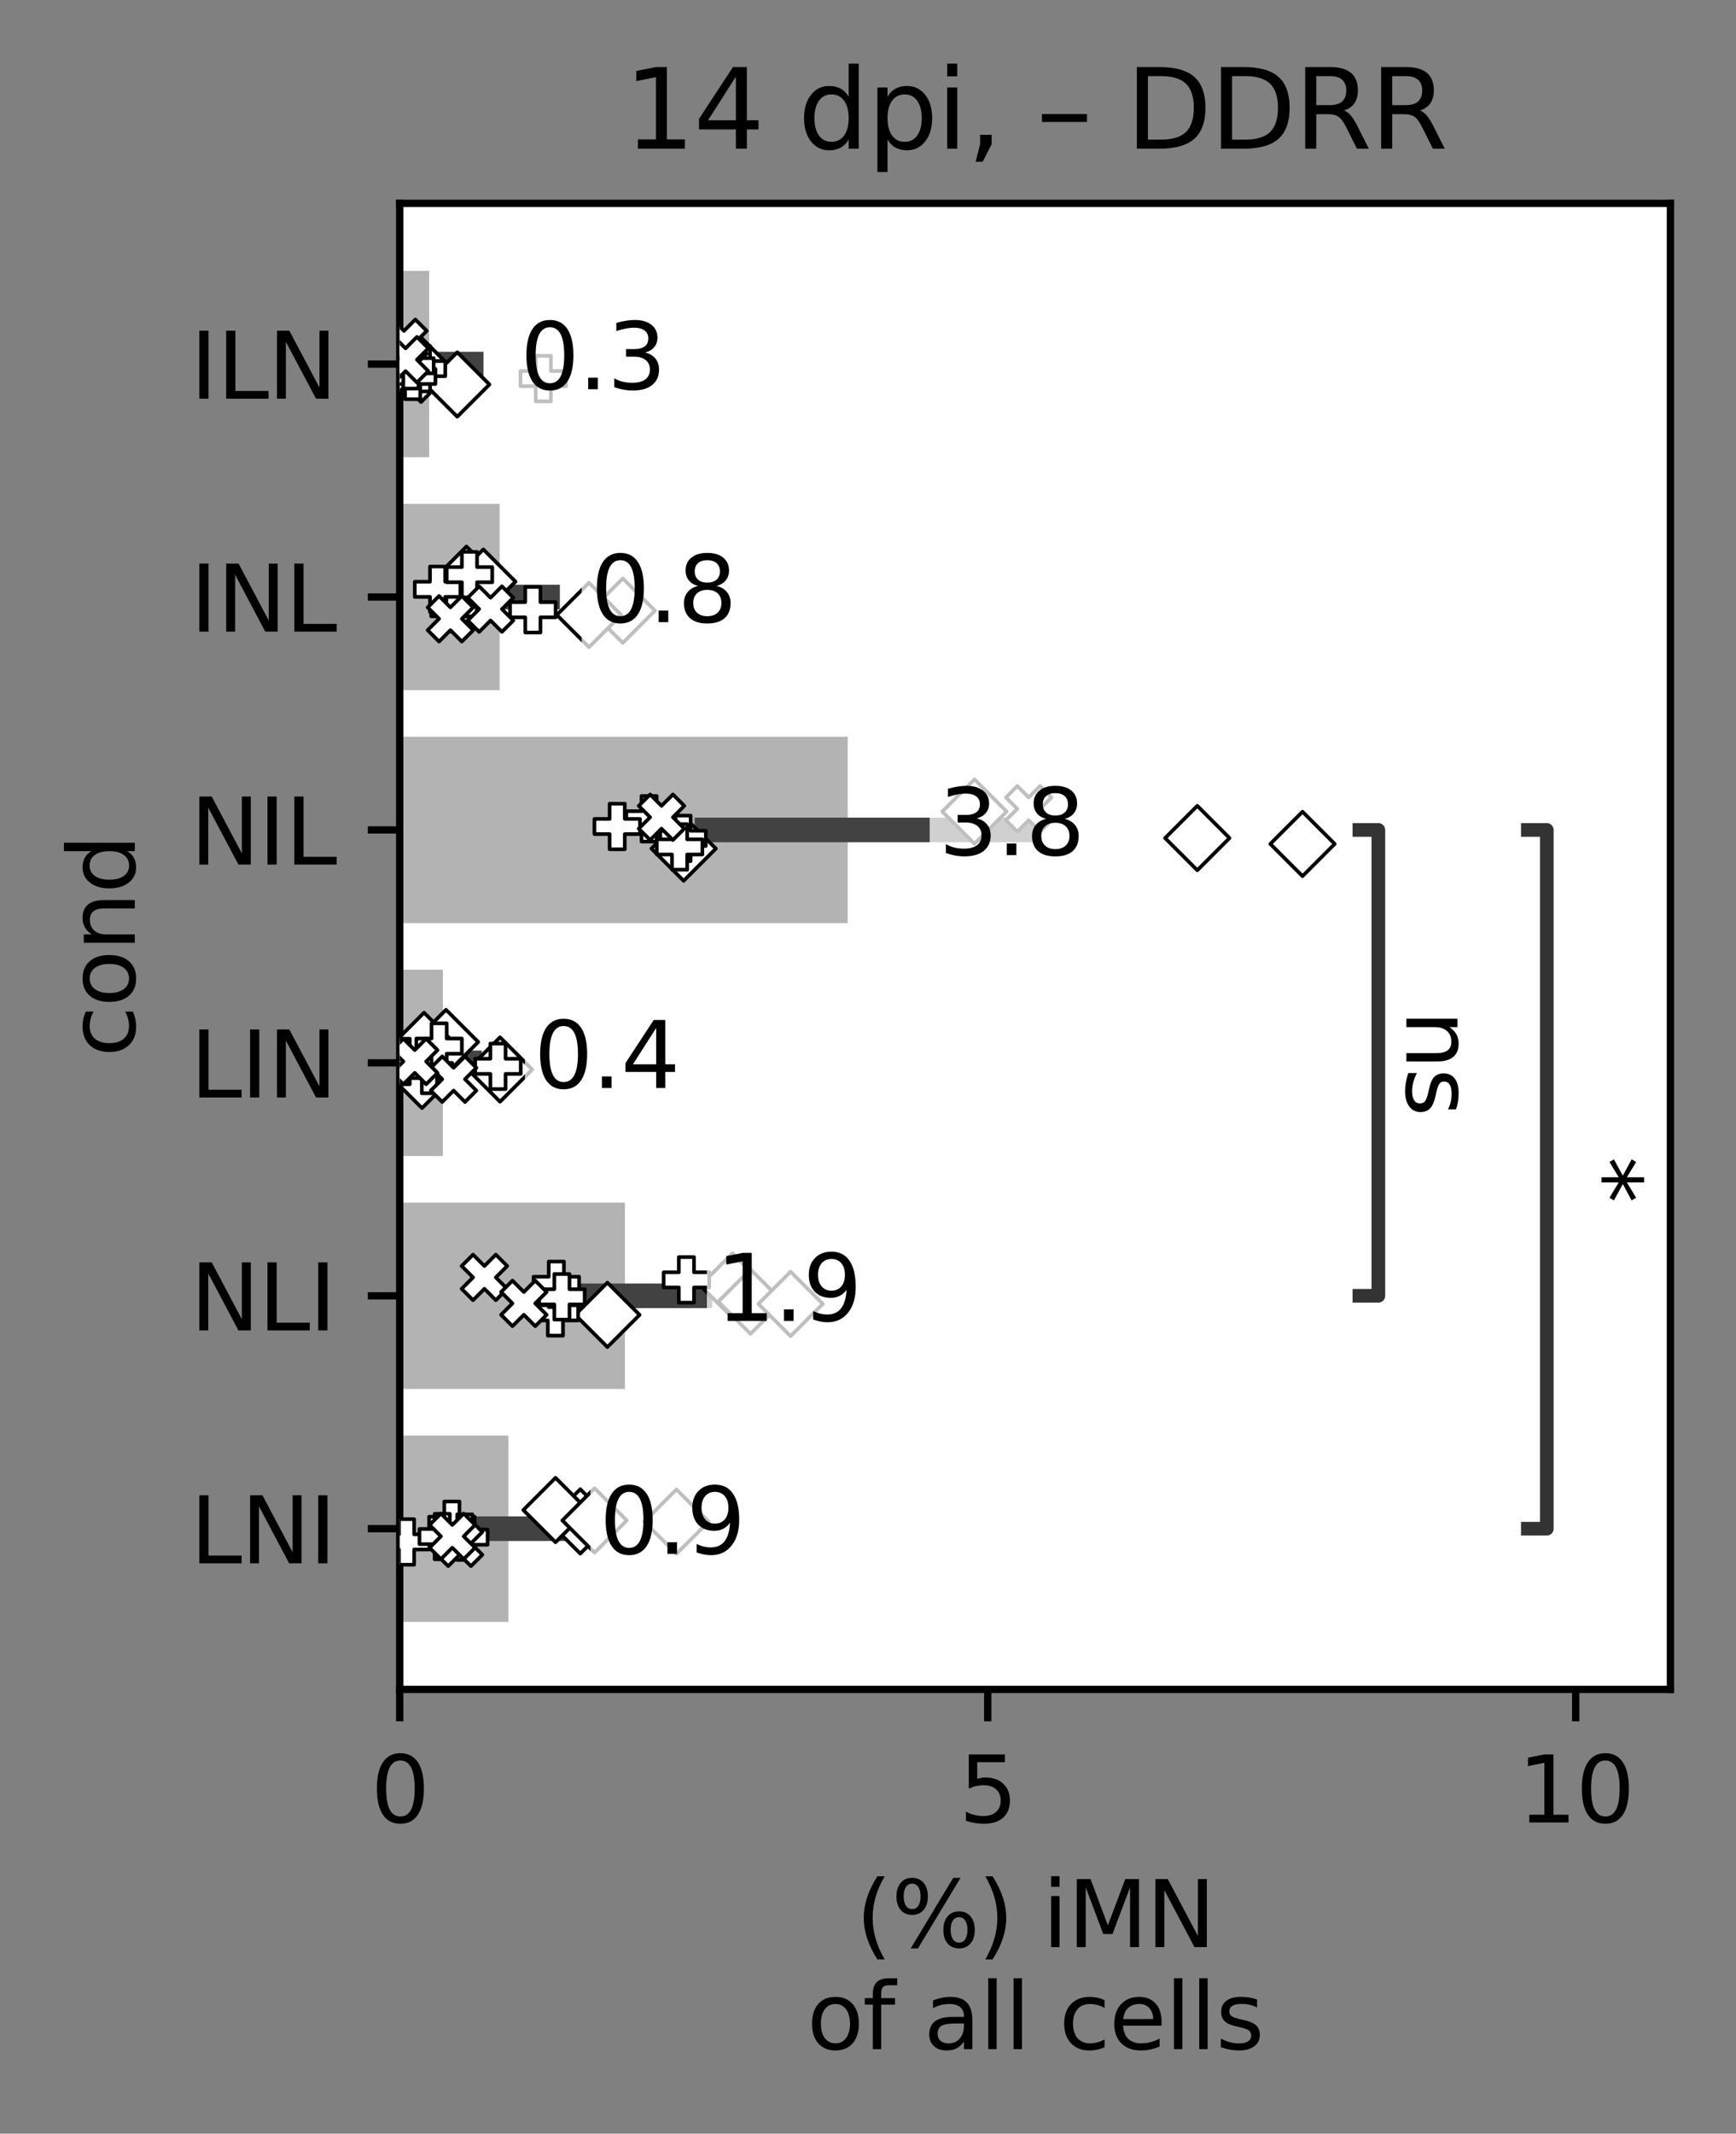 <?xml version="1.0" encoding="utf-8" standalone="no"?>
<!DOCTYPE svg PUBLIC "-//W3C//DTD SVG 1.1//EN"
  "http://www.w3.org/Graphics/SVG/1.1/DTD/svg11.dtd">
<svg xmlns:xlink="http://www.w3.org/1999/xlink" width="190.581pt" height="234.152pt" viewBox="0 0 190.581 234.152" xmlns="http://www.w3.org/2000/svg" version="1.1">
 <rect x="0" y="0" width="190.581" height="234.152" fill="#808080" stroke="none"/>
 <defs>
  <style type="text/css">*{stroke-linejoin: round; stroke-linecap: butt}</style>
 </defs>
 <g id="figure_1">
  <g id="patch_1">
   <path d="M 0 234.152 
L 190.581 234.152 
L 190.581 -0 
L 0 -0 
L 0 234.152 
z
" style="fill: none"/>
  </g>
  <g id="axes_1">
   <g id="patch_2">
    <path d="M 43.881 185.398 
L 183.381 185.398 
L 183.381 22.318 
L 43.881 22.318 
z
" style="fill: #ffffff"/>
   </g>
   <g id="patch_3">
    <path d="M 43.881 29.731 
L 47.116 29.731 
L 47.116 50.18 
L 43.881 50.18 
z
" clip-path="url(#p4d587ca4aa)" style="opacity: 0.3"/>
   </g>
   <g id="patch_4">
    <path d="M 43.881 55.292 
L 54.852 55.292 
L 54.852 75.741 
L 43.881 75.741 
z
" clip-path="url(#p4d587ca4aa)" style="opacity: 0.3"/>
   </g>
   <g id="patch_5">
    <path d="M 43.881 80.853 
L 93.063 80.853 
L 93.063 101.302 
L 43.881 101.302 
z
" clip-path="url(#p4d587ca4aa)" style="opacity: 0.3"/>
   </g>
   <g id="patch_6">
    <path d="M 43.881 106.414 
L 48.623 106.414 
L 48.623 126.863 
L 43.881 126.863 
z
" clip-path="url(#p4d587ca4aa)" style="opacity: 0.3"/>
   </g>
   <g id="patch_7">
    <path d="M 43.881 131.975 
L 68.606 131.975 
L 68.606 152.424 
L 43.881 152.424 
z
" clip-path="url(#p4d587ca4aa)" style="opacity: 0.3"/>
   </g>
   <g id="patch_8">
    <path d="M 43.881 157.536 
L 55.815 157.536 
L 55.815 177.985 
L 43.881 177.985 
z
" clip-path="url(#p4d587ca4aa)" style="opacity: 0.3"/>
   </g>
   <g id="matplotlib.axis_1">
    <g id="xtick_1">
     <g id="line2d_1">
      <defs>
       <path id="m31d2d3eae2" d="M 0 0 
L 0 3.5 
" style="stroke: #000000; stroke-width: 0.8"/>
      </defs>
      <g>
       <use xlink:href="#m31d2d3eae2" x="43.881" y="185.398" style="stroke: #000000; stroke-width: 0.8"/>
      </g>
     </g>
     <g id="text_1">
      <!-- 0 -->
      <g transform="translate(40.7 199.997)scale(0.1 -0.1)">
       <defs>
        <path id="DejaVuSans-30" d="M 2034 4250 
Q 1547 4250 1301 3770 
Q 1056 3291 1056 2328 
Q 1056 1369 1301 889 
Q 1547 409 2034 409 
Q 2525 409 2770 889 
Q 3016 1369 3016 2328 
Q 3016 3291 2770 3770 
Q 2525 4250 2034 4250 
z
M 2034 4750 
Q 2819 4750 3233 4129 
Q 3647 3509 3647 2328 
Q 3647 1150 3233 529 
Q 2819 -91 2034 -91 
Q 1250 -91 836 529 
Q 422 1150 422 2328 
Q 422 3509 836 4129 
Q 1250 4750 2034 4750 
z
" transform="scale(0.016)"/>
       </defs>
       <use xlink:href="#DejaVuSans-30"/>
      </g>
     </g>
    </g>
    <g id="xtick_2">
     <g id="line2d_2">
      <g>
       <use xlink:href="#m31d2d3eae2" x="108.432" y="185.398" style="stroke: #000000; stroke-width: 0.8"/>
      </g>
     </g>
     <g id="text_2">
      <!-- 5 -->
      <g transform="translate(105.251 199.997)scale(0.1 -0.1)">
       <defs>
        <path id="DejaVuSans-35" d="M 691 4666 
L 3169 4666 
L 3169 4134 
L 1269 4134 
L 1269 2991 
Q 1406 3038 1543 3061 
Q 1681 3084 1819 3084 
Q 2600 3084 3056 2656 
Q 3513 2228 3513 1497 
Q 3513 744 3044 326 
Q 2575 -91 1722 -91 
Q 1428 -91 1123 -41 
Q 819 9 494 109 
L 494 744 
Q 775 591 1075 516 
Q 1375 441 1709 441 
Q 2250 441 2565 725 
Q 2881 1009 2881 1497 
Q 2881 1984 2565 2268 
Q 2250 2553 1709 2553 
Q 1456 2553 1204 2497 
Q 953 2441 691 2322 
L 691 4666 
z
" transform="scale(0.016)"/>
       </defs>
       <use xlink:href="#DejaVuSans-35"/>
      </g>
     </g>
    </g>
    <g id="xtick_3">
     <g id="line2d_3">
      <g>
       <use xlink:href="#m31d2d3eae2" x="172.983" y="185.398" style="stroke: #000000; stroke-width: 0.8"/>
      </g>
     </g>
     <g id="text_3">
      <!-- 10 -->
      <g transform="translate(166.621 199.997)scale(0.1 -0.1)">
       <defs>
        <path id="DejaVuSans-31" d="M 794 531 
L 1825 531 
L 1825 4091 
L 703 3866 
L 703 4441 
L 1819 4666 
L 2450 4666 
L 2450 531 
L 3481 531 
L 3481 0 
L 794 0 
L 794 531 
z
" transform="scale(0.016)"/>
       </defs>
       <use xlink:href="#DejaVuSans-31"/>
       <use xlink:href="#DejaVuSans-30" x="63.623"/>
      </g>
     </g>
    </g>
    <g id="text_4">
     <!-- (%) iMN -->
     <g transform="translate(93.946 213.675)scale(0.1 -0.1)">
      <defs>
       <path id="DejaVuSans-28" d="M 1984 4856 
Q 1566 4138 1362 3434 
Q 1159 2731 1159 2009 
Q 1159 1288 1364 580 
Q 1569 -128 1984 -844 
L 1484 -844 
Q 1016 -109 783 600 
Q 550 1309 550 2009 
Q 550 2706 781 3412 
Q 1013 4119 1484 4856 
L 1984 4856 
z
" transform="scale(0.016)"/>
       <path id="DejaVuSans-25" d="M 4653 2053 
Q 4381 2053 4226 1822 
Q 4072 1591 4072 1178 
Q 4072 772 4226 539 
Q 4381 306 4653 306 
Q 4919 306 5073 539 
Q 5228 772 5228 1178 
Q 5228 1588 5073 1820 
Q 4919 2053 4653 2053 
z
M 4653 2450 
Q 5147 2450 5437 2106 
Q 5728 1763 5728 1178 
Q 5728 594 5436 251 
Q 5144 -91 4653 -91 
Q 4153 -91 3862 251 
Q 3572 594 3572 1178 
Q 3572 1766 3864 2108 
Q 4156 2450 4653 2450 
z
M 1428 4353 
Q 1159 4353 1004 4120 
Q 850 3888 850 3481 
Q 850 3069 1003 2837 
Q 1156 2606 1428 2606 
Q 1700 2606 1854 2837 
Q 2009 3069 2009 3481 
Q 2009 3884 1853 4118 
Q 1697 4353 1428 4353 
z
M 4250 4750 
L 4750 4750 
L 1831 -91 
L 1331 -91 
L 4250 4750 
z
M 1428 4750 
Q 1922 4750 2215 4408 
Q 2509 4066 2509 3481 
Q 2509 2891 2217 2550 
Q 1925 2209 1428 2209 
Q 931 2209 642 2551 
Q 353 2894 353 3481 
Q 353 4063 643 4406 
Q 934 4750 1428 4750 
z
" transform="scale(0.016)"/>
       <path id="DejaVuSans-29" d="M 513 4856 
L 1013 4856 
Q 1481 4119 1714 3412 
Q 1947 2706 1947 2009 
Q 1947 1309 1714 600 
Q 1481 -109 1013 -844 
L 513 -844 
Q 928 -128 1133 580 
Q 1338 1288 1338 2009 
Q 1338 2731 1133 3434 
Q 928 4138 513 4856 
z
" transform="scale(0.016)"/>
       <path id="DejaVuSans-20" transform="scale(0.016)"/>
       <path id="DejaVuSans-69" d="M 603 3500 
L 1178 3500 
L 1178 0 
L 603 0 
L 603 3500 
z
M 603 4863 
L 1178 4863 
L 1178 4134 
L 603 4134 
L 603 4863 
z
" transform="scale(0.016)"/>
       <path id="DejaVuSans-4d" d="M 628 4666 
L 1569 4666 
L 2759 1491 
L 3956 4666 
L 4897 4666 
L 4897 0 
L 4281 0 
L 4281 4097 
L 3078 897 
L 2444 897 
L 1241 4097 
L 1241 0 
L 628 0 
L 628 4666 
z
" transform="scale(0.016)"/>
       <path id="DejaVuSans-4e" d="M 628 4666 
L 1478 4666 
L 3547 763 
L 3547 4666 
L 4159 4666 
L 4159 0 
L 3309 0 
L 1241 3903 
L 1241 0 
L 628 0 
L 628 4666 
z
" transform="scale(0.016)"/>
      </defs>
      <use xlink:href="#DejaVuSans-28"/>
      <use xlink:href="#DejaVuSans-25" x="39.014"/>
      <use xlink:href="#DejaVuSans-29" x="134.033"/>
      <use xlink:href="#DejaVuSans-20" x="173.047"/>
      <use xlink:href="#DejaVuSans-69" x="204.834"/>
      <use xlink:href="#DejaVuSans-4d" x="232.617"/>
      <use xlink:href="#DejaVuSans-4e" x="318.896"/>
     </g>
     <!-- of all cells -->
     <g transform="translate(88.583 224.873)scale(0.1 -0.1)">
      <defs>
       <path id="DejaVuSans-6f" d="M 1959 3097 
Q 1497 3097 1228 2736 
Q 959 2375 959 1747 
Q 959 1119 1226 758 
Q 1494 397 1959 397 
Q 2419 397 2687 759 
Q 2956 1122 2956 1747 
Q 2956 2369 2687 2733 
Q 2419 3097 1959 3097 
z
M 1959 3584 
Q 2709 3584 3137 3096 
Q 3566 2609 3566 1747 
Q 3566 888 3137 398 
Q 2709 -91 1959 -91 
Q 1206 -91 779 398 
Q 353 888 353 1747 
Q 353 2609 779 3096 
Q 1206 3584 1959 3584 
z
" transform="scale(0.016)"/>
       <path id="DejaVuSans-66" d="M 2375 4863 
L 2375 4384 
L 1825 4384 
Q 1516 4384 1395 4259 
Q 1275 4134 1275 3809 
L 1275 3500 
L 2222 3500 
L 2222 3053 
L 1275 3053 
L 1275 0 
L 697 0 
L 697 3053 
L 147 3053 
L 147 3500 
L 697 3500 
L 697 3744 
Q 697 4328 969 4595 
Q 1241 4863 1831 4863 
L 2375 4863 
z
" transform="scale(0.016)"/>
       <path id="DejaVuSans-61" d="M 2194 1759 
Q 1497 1759 1228 1600 
Q 959 1441 959 1056 
Q 959 750 1161 570 
Q 1363 391 1709 391 
Q 2188 391 2477 730 
Q 2766 1069 2766 1631 
L 2766 1759 
L 2194 1759 
z
M 3341 1997 
L 3341 0 
L 2766 0 
L 2766 531 
Q 2569 213 2275 61 
Q 1981 -91 1556 -91 
Q 1019 -91 701 211 
Q 384 513 384 1019 
Q 384 1609 779 1909 
Q 1175 2209 1959 2209 
L 2766 2209 
L 2766 2266 
Q 2766 2663 2505 2880 
Q 2244 3097 1772 3097 
Q 1472 3097 1187 3025 
Q 903 2953 641 2809 
L 641 3341 
Q 956 3463 1253 3523 
Q 1550 3584 1831 3584 
Q 2591 3584 2966 3190 
Q 3341 2797 3341 1997 
z
" transform="scale(0.016)"/>
       <path id="DejaVuSans-6c" d="M 603 4863 
L 1178 4863 
L 1178 0 
L 603 0 
L 603 4863 
z
" transform="scale(0.016)"/>
       <path id="DejaVuSans-63" d="M 3122 3366 
L 3122 2828 
Q 2878 2963 2633 3030 
Q 2388 3097 2138 3097 
Q 1578 3097 1268 2742 
Q 959 2388 959 1747 
Q 959 1106 1268 751 
Q 1578 397 2138 397 
Q 2388 397 2633 464 
Q 2878 531 3122 666 
L 3122 134 
Q 2881 22 2623 -34 
Q 2366 -91 2075 -91 
Q 1284 -91 818 406 
Q 353 903 353 1747 
Q 353 2603 823 3093 
Q 1294 3584 2113 3584 
Q 2378 3584 2631 3529 
Q 2884 3475 3122 3366 
z
" transform="scale(0.016)"/>
       <path id="DejaVuSans-65" d="M 3597 1894 
L 3597 1613 
L 953 1613 
Q 991 1019 1311 708 
Q 1631 397 2203 397 
Q 2534 397 2845 478 
Q 3156 559 3463 722 
L 3463 178 
Q 3153 47 2828 -22 
Q 2503 -91 2169 -91 
Q 1331 -91 842 396 
Q 353 884 353 1716 
Q 353 2575 817 3079 
Q 1281 3584 2069 3584 
Q 2775 3584 3186 3129 
Q 3597 2675 3597 1894 
z
M 3022 2063 
Q 3016 2534 2758 2815 
Q 2500 3097 2075 3097 
Q 1594 3097 1305 2825 
Q 1016 2553 972 2059 
L 3022 2063 
z
" transform="scale(0.016)"/>
       <path id="DejaVuSans-73" d="M 2834 3397 
L 2834 2853 
Q 2591 2978 2328 3040 
Q 2066 3103 1784 3103 
Q 1356 3103 1142 2972 
Q 928 2841 928 2578 
Q 928 2378 1081 2264 
Q 1234 2150 1697 2047 
L 1894 2003 
Q 2506 1872 2764 1633 
Q 3022 1394 3022 966 
Q 3022 478 2636 193 
Q 2250 -91 1575 -91 
Q 1294 -91 989 -36 
Q 684 19 347 128 
L 347 722 
Q 666 556 975 473 
Q 1284 391 1588 391 
Q 1994 391 2212 530 
Q 2431 669 2431 922 
Q 2431 1156 2273 1281 
Q 2116 1406 1581 1522 
L 1381 1569 
Q 847 1681 609 1914 
Q 372 2147 372 2553 
Q 372 3047 722 3315 
Q 1072 3584 1716 3584 
Q 2034 3584 2315 3537 
Q 2597 3491 2834 3397 
z
" transform="scale(0.016)"/>
      </defs>
      <use xlink:href="#DejaVuSans-6f"/>
      <use xlink:href="#DejaVuSans-66" x="61.182"/>
      <use xlink:href="#DejaVuSans-20" x="96.387"/>
      <use xlink:href="#DejaVuSans-61" x="128.174"/>
      <use xlink:href="#DejaVuSans-6c" x="189.453"/>
      <use xlink:href="#DejaVuSans-6c" x="217.236"/>
      <use xlink:href="#DejaVuSans-20" x="245.02"/>
      <use xlink:href="#DejaVuSans-63" x="276.807"/>
      <use xlink:href="#DejaVuSans-65" x="331.787"/>
      <use xlink:href="#DejaVuSans-6c" x="393.311"/>
      <use xlink:href="#DejaVuSans-6c" x="421.094"/>
      <use xlink:href="#DejaVuSans-73" x="448.877"/>
     </g>
    </g>
   </g>
   <g id="matplotlib.axis_2">
    <g id="ytick_1">
     <g id="line2d_4">
      <defs>
       <path id="m283b64b81b" d="M 0 0 
L -3.5 0 
" style="stroke: #000000; stroke-width: 0.8"/>
      </defs>
      <g>
       <use xlink:href="#m283b64b81b" x="43.881" y="39.955" style="stroke: #000000; stroke-width: 0.8"/>
      </g>
     </g>
     <g id="text_5">
      <!-- ILN -->
      <g transform="translate(20.878 43.755)scale(0.1 -0.1)">
       <defs>
        <path id="DejaVuSans-49" d="M 628 4666 
L 1259 4666 
L 1259 0 
L 628 0 
L 628 4666 
z
" transform="scale(0.016)"/>
        <path id="DejaVuSans-4c" d="M 628 4666 
L 1259 4666 
L 1259 531 
L 3531 531 
L 3531 0 
L 628 0 
L 628 4666 
z
" transform="scale(0.016)"/>
       </defs>
       <use xlink:href="#DejaVuSans-49"/>
       <use xlink:href="#DejaVuSans-4c" x="29.492"/>
       <use xlink:href="#DejaVuSans-4e" x="85.205"/>
      </g>
     </g>
    </g>
    <g id="ytick_2">
     <g id="line2d_5">
      <g>
       <use xlink:href="#m283b64b81b" x="43.881" y="65.516" style="stroke: #000000; stroke-width: 0.8"/>
      </g>
     </g>
     <g id="text_6">
      <!-- INL -->
      <g transform="translate(20.878 69.316)scale(0.1 -0.1)">
       <use xlink:href="#DejaVuSans-49"/>
       <use xlink:href="#DejaVuSans-4e" x="29.492"/>
       <use xlink:href="#DejaVuSans-4c" x="104.297"/>
      </g>
     </g>
    </g>
    <g id="ytick_3">
     <g id="line2d_6">
      <g>
       <use xlink:href="#m283b64b81b" x="43.881" y="91.078" style="stroke: #000000; stroke-width: 0.8"/>
      </g>
     </g>
     <g id="text_7">
      <!-- NIL -->
      <g transform="translate(20.878 94.877)scale(0.1 -0.1)">
       <use xlink:href="#DejaVuSans-4e"/>
       <use xlink:href="#DejaVuSans-49" x="74.805"/>
       <use xlink:href="#DejaVuSans-4c" x="104.297"/>
      </g>
     </g>
    </g>
    <g id="ytick_4">
     <g id="line2d_7">
      <g>
       <use xlink:href="#m283b64b81b" x="43.881" y="116.639" style="stroke: #000000; stroke-width: 0.8"/>
      </g>
     </g>
     <g id="text_8">
      <!-- LIN -->
      <g transform="translate(20.878 120.438)scale(0.1 -0.1)">
       <use xlink:href="#DejaVuSans-4c"/>
       <use xlink:href="#DejaVuSans-49" x="55.713"/>
       <use xlink:href="#DejaVuSans-4e" x="85.205"/>
      </g>
     </g>
    </g>
    <g id="ytick_5">
     <g id="line2d_8">
      <g>
       <use xlink:href="#m283b64b81b" x="43.881" y="142.2" style="stroke: #000000; stroke-width: 0.8"/>
      </g>
     </g>
     <g id="text_9">
      <!-- NLI -->
      <g transform="translate(20.878 145.999)scale(0.1 -0.1)">
       <use xlink:href="#DejaVuSans-4e"/>
       <use xlink:href="#DejaVuSans-4c" x="74.805"/>
       <use xlink:href="#DejaVuSans-49" x="130.518"/>
      </g>
     </g>
    </g>
    <g id="ytick_6">
     <g id="line2d_9">
      <g>
       <use xlink:href="#m283b64b81b" x="43.881" y="167.761" style="stroke: #000000; stroke-width: 0.8"/>
      </g>
     </g>
     <g id="text_10">
      <!-- LNI -->
      <g transform="translate(20.878 171.56)scale(0.1 -0.1)">
       <use xlink:href="#DejaVuSans-4c"/>
       <use xlink:href="#DejaVuSans-4e" x="55.713"/>
       <use xlink:href="#DejaVuSans-49" x="130.518"/>
      </g>
     </g>
    </g>
    <g id="text_11">
     <!-- cond -->
     <g transform="translate(14.798 116.01)rotate(-90)scale(0.1 -0.1)">
      <defs>
       <path id="DejaVuSans-6e" d="M 3513 2113 
L 3513 0 
L 2938 0 
L 2938 2094 
Q 2938 2591 2744 2837 
Q 2550 3084 2163 3084 
Q 1697 3084 1428 2787 
Q 1159 2491 1159 1978 
L 1159 0 
L 581 0 
L 581 3500 
L 1159 3500 
L 1159 2956 
Q 1366 3272 1645 3428 
Q 1925 3584 2291 3584 
Q 2894 3584 3203 3211 
Q 3513 2838 3513 2113 
z
" transform="scale(0.016)"/>
       <path id="DejaVuSans-64" d="M 2906 2969 
L 2906 4863 
L 3481 4863 
L 3481 0 
L 2906 0 
L 2906 525 
Q 2725 213 2448 61 
Q 2172 -91 1784 -91 
Q 1150 -91 751 415 
Q 353 922 353 1747 
Q 353 2572 751 3078 
Q 1150 3584 1784 3584 
Q 2172 3584 2448 3432 
Q 2725 3281 2906 2969 
z
M 947 1747 
Q 947 1113 1208 752 
Q 1469 391 1925 391 
Q 2381 391 2643 752 
Q 2906 1113 2906 1747 
Q 2906 2381 2643 2742 
Q 2381 3103 1925 3103 
Q 1469 3103 1208 2742 
Q 947 2381 947 1747 
z
" transform="scale(0.016)"/>
      </defs>
      <use xlink:href="#DejaVuSans-63"/>
      <use xlink:href="#DejaVuSans-6f" x="54.98"/>
      <use xlink:href="#DejaVuSans-6e" x="116.162"/>
      <use xlink:href="#DejaVuSans-64" x="179.541"/>
     </g>
    </g>
   </g>
   <g id="line2d_10">
    <path d="M 44.792 39.955 
L 51.731 39.955 
" clip-path="url(#p4d587ca4aa)" style="fill: none; stroke: #424242; stroke-width: 2.7; stroke-linecap: square"/>
   </g>
   <g id="line2d_11">
    <path d="M 51.031 65.516 
L 60.114 65.516 
" clip-path="url(#p4d587ca4aa)" style="fill: none; stroke: #424242; stroke-width: 2.7; stroke-linecap: square"/>
   </g>
   <g id="line2d_12">
    <path d="M 77.617 91.078 
L 112.65 91.078 
" clip-path="url(#p4d587ca4aa)" style="fill: none; stroke: #424242; stroke-width: 2.7; stroke-linecap: square"/>
   </g>
   <g id="line2d_13">
    <path d="M 46.277 116.639 
L 51.54 116.639 
" clip-path="url(#p4d587ca4aa)" style="fill: none; stroke: #424242; stroke-width: 2.7; stroke-linecap: square"/>
   </g>
   <g id="line2d_14">
    <path d="M 61.401 142.2 
L 76.832 142.2 
" clip-path="url(#p4d587ca4aa)" style="fill: none; stroke: #424242; stroke-width: 2.7; stroke-linecap: square"/>
   </g>
   <g id="line2d_15">
    <path d="M 50.442 167.761 
L 62.745 167.761 
" clip-path="url(#p4d587ca4aa)" style="fill: none; stroke: #424242; stroke-width: 2.7; stroke-linecap: square"/>
   </g>
   <g id="line2d_16">
    <path d="M 149.236 91.078 
L 151.317 91.078 
L 151.317 142.2 
L 149.236 142.2 
" clip-path="url(#p4d587ca4aa)" style="fill: none; stroke: #333333; stroke-width: 1.5; stroke-linecap: square"/>
   </g>
   <g id="line2d_17">
    <path d="M 167.729 91.078 
L 169.81 91.078 
L 169.81 167.761 
L 167.729 167.761 
" clip-path="url(#p4d587ca4aa)" style="fill: none; stroke: #333333; stroke-width: 1.5; stroke-linecap: square"/>
   </g>
   <g id="patch_9">
    <path d="M 43.881 185.398 
L 43.881 22.318 
" style="fill: none; stroke: #000000; stroke-width: 0.8; stroke-linejoin: miter; stroke-linecap: square"/>
   </g>
   <g id="patch_10">
    <path d="M 183.381 185.398 
L 183.381 22.318 
" style="fill: none; stroke: #000000; stroke-width: 0.8; stroke-linejoin: miter; stroke-linecap: square"/>
   </g>
   <g id="patch_11">
    <path d="M 43.881 185.398 
L 183.381 185.398 
" style="fill: none; stroke: #000000; stroke-width: 0.8; stroke-linejoin: miter; stroke-linecap: square"/>
   </g>
   <g id="patch_12">
    <path d="M 43.881 22.318 
L 183.381 22.318 
" style="fill: none; stroke: #000000; stroke-width: 0.8; stroke-linejoin: miter; stroke-linecap: square"/>
   </g>
   <g id="PathCollection_1">
    <path d="M 0 236.652 
C 0.663 236.652 1.299 236.389 1.768 235.92 
C 2.237 235.451 2.5 234.815 2.5 234.152 
C 2.5 233.489 2.237 232.853 1.768 232.384 
C 1.299 231.916 0.663 231.652 0 231.652 
C -0.663 231.652 -1.299 231.916 -1.768 232.384 
C -2.237 232.853 -2.5 233.489 -2.5 234.152 
C -2.5 234.815 -2.237 235.451 -1.768 235.92 
C -1.299 236.389 -0.663 236.652 0 236.652 
" clip-path="url(#p4d587ca4aa)" style="fill: none; stroke: #000000; stroke-width: 0.4"/>
   </g>
   <g id="PathCollection_2">
    <path d="M 0 236.652 
C 0.663 236.652 1.299 236.389 1.768 235.92 
C 2.237 235.451 2.5 234.815 2.5 234.152 
C 2.5 233.489 2.237 232.853 1.768 232.384 
C 1.299 231.916 0.663 231.652 0 231.652 
C -0.663 231.652 -1.299 231.916 -1.768 232.384 
C -2.237 232.853 -2.5 233.489 -2.5 234.152 
C -2.5 234.815 -2.237 235.451 -1.768 235.92 
C -1.299 236.389 -0.663 236.652 0 236.652 
" clip-path="url(#p4d587ca4aa)" style="fill: none; stroke: #000000; stroke-width: 0.4"/>
   </g>
   <g id="PathCollection_3">
    <path d="M 0 236.652 
C 0.663 236.652 1.299 236.389 1.768 235.92 
C 2.237 235.451 2.5 234.815 2.5 234.152 
C 2.5 233.489 2.237 232.853 1.768 232.384 
C 1.299 231.916 0.663 231.652 0 231.652 
C -0.663 231.652 -1.299 231.916 -1.768 232.384 
C -2.237 232.853 -2.5 233.489 -2.5 234.152 
C -2.5 234.815 -2.237 235.451 -1.768 235.92 
C -1.299 236.389 -0.663 236.652 0 236.652 
" clip-path="url(#p4d587ca4aa)" style="fill: none; stroke: #000000; stroke-width: 0.4"/>
   </g>
   <g id="PathCollection_4">
    <path d="M 0 236.652 
C 0.663 236.652 1.299 236.389 1.768 235.92 
C 2.237 235.451 2.5 234.815 2.5 234.152 
C 2.5 233.489 2.237 232.853 1.768 232.384 
C 1.299 231.916 0.663 231.652 0 231.652 
C -0.663 231.652 -1.299 231.916 -1.768 232.384 
C -2.237 232.853 -2.5 233.489 -2.5 234.152 
C -2.5 234.815 -2.237 235.451 -1.768 235.92 
C -1.299 236.389 -0.663 236.652 0 236.652 
" clip-path="url(#p4d587ca4aa)" style="fill: none; stroke: #000000; stroke-width: 0.4"/>
   </g>
   <g id="PathCollection_5">
    <path d="M 0 236.652 
C 0.663 236.652 1.299 236.389 1.768 235.92 
C 2.237 235.451 2.5 234.815 2.5 234.152 
C 2.5 233.489 2.237 232.853 1.768 232.384 
C 1.299 231.916 0.663 231.652 0 231.652 
C -0.663 231.652 -1.299 231.916 -1.768 232.384 
C -2.237 232.853 -2.5 233.489 -2.5 234.152 
C -2.5 234.815 -2.237 235.451 -1.768 235.92 
C -1.299 236.389 -0.663 236.652 0 236.652 
" clip-path="url(#p4d587ca4aa)" style="fill: none; stroke: #000000; stroke-width: 0.4"/>
   </g>
   <g id="PathCollection_6">
    <path d="M 0 236.652 
C 0.663 236.652 1.299 236.389 1.768 235.92 
C 2.237 235.451 2.5 234.815 2.5 234.152 
C 2.5 233.489 2.237 232.853 1.768 232.384 
C 1.299 231.916 0.663 231.652 0 231.652 
C -0.663 231.652 -1.299 231.916 -1.768 232.384 
C -2.237 232.853 -2.5 233.489 -2.5 234.152 
C -2.5 234.815 -2.237 235.451 -1.768 235.92 
C -1.299 236.389 -0.663 236.652 0 236.652 
" clip-path="url(#p4d587ca4aa)" style="fill: none; stroke: #000000; stroke-width: 0.4"/>
   </g>
   <g id="PathCollection_7">
    <path d="M 2.5 235.152 
L 2.5 231.652 
L -1 231.652 
" clip-path="url(#p4d587ca4aa)" style="fill: none; stroke: #000000; stroke-width: 0.4"/>
   </g>
   <g id="PathCollection_8">
    <path d="M 2.5 235.152 
L 2.5 231.652 
L -1 231.652 
" clip-path="url(#p4d587ca4aa)" style="fill: none; stroke: #000000; stroke-width: 0.4"/>
   </g>
   <g id="PathCollection_9">
    <path d="M 2.5 235.152 
L 2.5 231.652 
L -1 231.652 
" clip-path="url(#p4d587ca4aa)" style="fill: none; stroke: #000000; stroke-width: 0.4"/>
   </g>
   <g id="PathCollection_10">
    <path d="M 2.5 235.152 
L 2.5 231.652 
L -1 231.652 
" clip-path="url(#p4d587ca4aa)" style="fill: none; stroke: #000000; stroke-width: 0.4"/>
   </g>
   <g id="PathCollection_11">
    <path d="M 2.5 235.152 
L 2.5 231.652 
L -1 231.652 
" clip-path="url(#p4d587ca4aa)" style="fill: none; stroke: #000000; stroke-width: 0.4"/>
   </g>
   <g id="PathCollection_12">
    <path d="M 2.5 235.152 
L 2.5 231.652 
L -1 231.652 
" clip-path="url(#p4d587ca4aa)" style="fill: none; stroke: #000000; stroke-width: 0.4"/>
   </g>
   <g id="PathCollection_13">
    <path d="M 0 231.652 
L -1 233.652 
M 1.75 235.152 
L 0 231.652 
" clip-path="url(#p4d587ca4aa)" style="fill: none; stroke: #000000; stroke-width: 0.4"/>
   </g>
   <g id="PathCollection_14">
    <path d="M 0 231.652 
L -1 233.652 
M 1.75 235.152 
L 0 231.652 
" clip-path="url(#p4d587ca4aa)" style="fill: none; stroke: #000000; stroke-width: 0.4"/>
   </g>
   <g id="PathCollection_15">
    <path d="M 0 231.652 
L -1 233.652 
M 1.75 235.152 
L 0 231.652 
" clip-path="url(#p4d587ca4aa)" style="fill: none; stroke: #000000; stroke-width: 0.4"/>
   </g>
   <g id="PathCollection_16">
    <path d="M 0 231.652 
L -1 233.652 
M 1.75 235.152 
L 0 231.652 
" clip-path="url(#p4d587ca4aa)" style="fill: none; stroke: #000000; stroke-width: 0.4"/>
   </g>
   <g id="PathCollection_17">
    <path d="M 0 231.652 
L -1 233.652 
M 1.75 235.152 
L 0 231.652 
" clip-path="url(#p4d587ca4aa)" style="fill: none; stroke: #000000; stroke-width: 0.4"/>
   </g>
   <g id="PathCollection_18">
    <path d="M 0 231.652 
L -1 233.652 
M 1.75 235.152 
L 0 231.652 
" clip-path="url(#p4d587ca4aa)" style="fill: none; stroke: #000000; stroke-width: 0.4"/>
   </g>
   <g id="PathCollection_19">
    <path d="M 45.547 43.469 
L 49.083 39.933 
L 45.547 36.398 
L 42.012 39.933 
z
" clip-path="url(#p4d587ca4aa)" style="fill: #ffffff; stroke: #000000; stroke-width: 0.4"/>
    <path d="M 46.228 44.117 
L 49.764 40.581 
L 46.228 37.046 
L 42.693 40.581 
z
" clip-path="url(#p4d587ca4aa)" style="fill: #ffffff; stroke: #000000; stroke-width: 0.4"/>
    <path d="M 50.198 45.728 
L 53.733 42.193 
L 50.198 38.657 
L 46.662 42.193 
z
" clip-path="url(#p4d587ca4aa)" style="fill: #ffffff; stroke: #000000; stroke-width: 0.4"/>
    <path d="M 43.881 42.955 
L 47.417 39.42 
L 43.881 35.884 
L 40.346 39.42 
z
" clip-path="url(#p4d587ca4aa)" style="fill: #ffffff; stroke: #000000; stroke-width: 0.4"/>
   </g>
   <g id="PathCollection_20">
    <path d="M 68.372 70.552 
L 71.908 67.016 
L 68.372 63.481 
L 64.837 67.016 
z
" clip-path="url(#p4d587ca4aa)" style="fill: #ffffff; stroke: #000000; stroke-width: 0.4"/>
    <path d="M 51.209 67.041 
L 54.744 63.505 
L 51.209 59.97 
L 47.673 63.505 
z
" clip-path="url(#p4d587ca4aa)" style="fill: #ffffff; stroke: #000000; stroke-width: 0.4"/>
    <path d="M 64.663 71.022 
L 68.199 67.487 
L 64.663 63.951 
L 61.128 67.487 
z
" clip-path="url(#p4d587ca4aa)" style="fill: #ffffff; stroke: #000000; stroke-width: 0.4"/>
    <path d="M 53.06 67.363 
L 56.596 63.828 
L 53.06 60.292 
L 49.525 63.828 
z
" clip-path="url(#p4d587ca4aa)" style="fill: #ffffff; stroke: #000000; stroke-width: 0.4"/>
   </g>
   <g id="PathCollection_21">
    <path d="M 131.442 95.504 
L 134.977 91.969 
L 131.442 88.433 
L 127.906 91.969 
z
" clip-path="url(#p4d587ca4aa)" style="fill: #ffffff; stroke: #000000; stroke-width: 0.4"/>
    <path d="M 75.052 96.661 
L 78.588 93.125 
L 75.052 89.59 
L 71.516 93.125 
z
" clip-path="url(#p4d587ca4aa)" style="fill: #ffffff; stroke: #000000; stroke-width: 0.4"/>
    <path d="M 142.992 96.148 
L 146.527 92.613 
L 142.992 89.077 
L 139.456 92.613 
z
" clip-path="url(#p4d587ca4aa)" style="fill: #ffffff; stroke: #000000; stroke-width: 0.4"/>
    <path d="M 106.976 92.598 
L 110.512 89.063 
L 106.976 85.527 
L 103.441 89.063 
z
" clip-path="url(#p4d587ca4aa)" style="fill: #ffffff; stroke: #000000; stroke-width: 0.4"/>
   </g>
   <g id="PathCollection_22">
    <path d="M 54.895 120.903 
L 58.431 117.368 
L 54.895 113.832 
L 51.36 117.368 
z
" clip-path="url(#p4d587ca4aa)" style="fill: #ffffff; stroke: #000000; stroke-width: 0.4"/>
    <path d="M 46.33 121.606 
L 49.865 118.071 
L 46.33 114.535 
L 42.794 118.071 
z
" clip-path="url(#p4d587ca4aa)" style="fill: #ffffff; stroke: #000000; stroke-width: 0.4"/>
    <path d="M 48.964 117.883 
L 52.5 114.347 
L 48.964 110.812 
L 45.429 114.347 
z
" clip-path="url(#p4d587ca4aa)" style="fill: #ffffff; stroke: #000000; stroke-width: 0.4"/>
    <path d="M 46.552 118.202 
L 50.087 114.667 
L 46.552 111.131 
L 43.016 114.667 
z
" clip-path="url(#p4d587ca4aa)" style="fill: #ffffff; stroke: #000000; stroke-width: 0.4"/>
   </g>
   <g id="PathCollection_23">
    <path d="M 80.41 144.609 
L 83.946 141.074 
L 80.41 137.538 
L 76.875 141.074 
z
" clip-path="url(#p4d587ca4aa)" style="fill: #ffffff; stroke: #000000; stroke-width: 0.4"/>
    <path d="M 82.39 146.378 
L 85.925 142.842 
L 82.39 139.307 
L 78.854 142.842 
z
" clip-path="url(#p4d587ca4aa)" style="fill: #ffffff; stroke: #000000; stroke-width: 0.4"/>
    <path d="M 66.68 147.829 
L 70.216 144.293 
L 66.68 140.758 
L 63.145 144.293 
z
" clip-path="url(#p4d587ca4aa)" style="fill: #ffffff; stroke: #000000; stroke-width: 0.4"/>
    <path d="M 86.791 146.628 
L 90.327 143.093 
L 86.791 139.557 
L 83.256 143.093 
z
" clip-path="url(#p4d587ca4aa)" style="fill: #ffffff; stroke: #000000; stroke-width: 0.4"/>
   </g>
   <g id="PathCollection_24">
    <path d="M 63.706 170.497 
L 67.241 166.962 
L 63.706 163.426 
L 60.17 166.962 
z
" clip-path="url(#p4d587ca4aa)" style="fill: #ffffff; stroke: #000000; stroke-width: 0.4"/>
    <path d="M 60.986 169.247 
L 64.521 165.712 
L 60.986 162.176 
L 57.45 165.712 
z
" clip-path="url(#p4d587ca4aa)" style="fill: #ffffff; stroke: #000000; stroke-width: 0.4"/>
    <path d="M 65.27 170.39 
L 68.806 166.854 
L 65.27 163.319 
L 61.735 166.854 
z
" clip-path="url(#p4d587ca4aa)" style="fill: #ffffff; stroke: #000000; stroke-width: 0.4"/>
    <path d="M 74.258 170.526 
L 77.794 166.991 
L 74.258 163.455 
L 70.723 166.991 
z
" clip-path="url(#p4d587ca4aa)" style="fill: #ffffff; stroke: #000000; stroke-width: 0.4"/>
   </g>
   <g id="PathCollection_25">
    <defs>
     <path id="C0_0_f654cb9890" d="M -0.833 2.5 
L 0.833 2.5 
L 0.833 0.833 
L 2.5 0.833 
L 2.5 -0.833 
L 0.833 -0.833 
L 0.833 -2.5 
L -0.833 -2.5 
L -0.833 -0.833 
L -2.5 -0.833 
L -2.5 0.833 
L -0.833 0.833 
z
"/>
    </defs>
    <g clip-path="url(#p4d587ca4aa)">
     <use xlink:href="#C0_0_f654cb9890" x="46.38" y="40.453" style="fill: #ffffff; stroke: #000000; stroke-width: 0.4"/>
    </g>
    <g clip-path="url(#p4d587ca4aa)">
     <use xlink:href="#C0_0_f654cb9890" x="45.3" y="41.308" style="fill: #ffffff; stroke: #000000; stroke-width: 0.4"/>
    </g>
    <g clip-path="url(#p4d587ca4aa)">
     <use xlink:href="#C0_0_f654cb9890" x="59.643" y="41.547" style="fill: #ffffff; stroke: #000000; stroke-width: 0.4"/>
    </g>
    <g clip-path="url(#p4d587ca4aa)">
     <use xlink:href="#C0_0_f654cb9890" x="45.111" y="40.143" style="fill: #ffffff; stroke: #000000; stroke-width: 0.4"/>
    </g>
   </g>
   <g id="PathCollection_26">
    <defs>
     <path id="C1_0_8594461735" d="M -0.833 2.5 
L 0.833 2.5 
L 0.833 0.833 
L 2.5 0.833 
L 2.5 -0.833 
L 0.833 -0.833 
L 0.833 -2.5 
L -0.833 -2.5 
L -0.833 -0.833 
L -2.5 -0.833 
L -2.5 0.833 
L -0.833 0.833 
z
"/>
    </defs>
    <g clip-path="url(#p4d587ca4aa)">
     <use xlink:href="#C1_0_8594461735" x="58.497" y="66.914" style="fill: #ffffff; stroke: #000000; stroke-width: 0.4"/>
    </g>
    <g clip-path="url(#p4d587ca4aa)">
     <use xlink:href="#C1_0_8594461735" x="49.836" y="66.806" style="fill: #ffffff; stroke: #000000; stroke-width: 0.4"/>
    </g>
    <g clip-path="url(#p4d587ca4aa)">
     <use xlink:href="#C1_0_8594461735" x="48.039" y="64.67" style="fill: #ffffff; stroke: #000000; stroke-width: 0.4"/>
    </g>
    <g clip-path="url(#p4d587ca4aa)">
     <use xlink:href="#C1_0_8594461735" x="51.539" y="63.064" style="fill: #ffffff; stroke: #000000; stroke-width: 0.4"/>
    </g>
   </g>
   <g id="PathCollection_27">
    <defs>
     <path id="C2_0_4dd3201697" d="M -0.833 2.5 
L 0.833 2.5 
L 0.833 0.833 
L 2.5 0.833 
L 2.5 -0.833 
L 0.833 -0.833 
L 0.833 -2.5 
L -0.833 -2.5 
L -0.833 -0.833 
L -2.5 -0.833 
L -2.5 0.833 
L -0.833 0.833 
z
"/>
    </defs>
    <g clip-path="url(#p4d587ca4aa)">
     <use xlink:href="#C2_0_4dd3201697" x="74.987" y="92.002" style="fill: #ffffff; stroke: #000000; stroke-width: 0.4"/>
    </g>
    <g clip-path="url(#p4d587ca4aa)">
     <use xlink:href="#C2_0_4dd3201697" x="71.26" y="89.854" style="fill: #ffffff; stroke: #000000; stroke-width: 0.4"/>
    </g>
    <g clip-path="url(#p4d587ca4aa)">
     <use xlink:href="#C2_0_4dd3201697" x="67.757" y="90.701" style="fill: #ffffff; stroke: #000000; stroke-width: 0.4"/>
    </g>
    <g clip-path="url(#p4d587ca4aa)">
     <use xlink:href="#C2_0_4dd3201697" x="74.608" y="92.941" style="fill: #ffffff; stroke: #000000; stroke-width: 0.4"/>
    </g>
   </g>
   <g id="PathCollection_28">
    <defs>
     <path id="C3_0_5a4e2ba2e8" d="M -0.833 2.5 
L 0.833 2.5 
L 0.833 0.833 
L 2.5 0.833 
L 2.5 -0.833 
L 0.833 -0.833 
L 0.833 -2.5 
L -0.833 -2.5 
L -0.833 -0.833 
L -2.5 -0.833 
L -2.5 0.833 
L -0.833 0.833 
z
"/>
    </defs>
    <g clip-path="url(#p4d587ca4aa)">
     <use xlink:href="#C3_0_5a4e2ba2e8" x="47.143" y="117.478" style="fill: #ffffff; stroke: #000000; stroke-width: 0.4"/>
    </g>
    <g clip-path="url(#p4d587ca4aa)">
     <use xlink:href="#C3_0_5a4e2ba2e8" x="48.203" y="114.802" style="fill: #ffffff; stroke: #000000; stroke-width: 0.4"/>
    </g>
    <g clip-path="url(#p4d587ca4aa)">
     <use xlink:href="#C3_0_5a4e2ba2e8" x="44.151" y="116.488" style="fill: #ffffff; stroke: #000000; stroke-width: 0.4"/>
    </g>
    <g clip-path="url(#p4d587ca4aa)">
     <use xlink:href="#C3_0_5a4e2ba2e8" x="54.666" y="117.017" style="fill: #ffffff; stroke: #000000; stroke-width: 0.4"/>
    </g>
   </g>
   <g id="PathCollection_29">
    <defs>
     <path id="C4_0_96288a8ce7" d="M -0.833 2.5 
L 0.833 2.5 
L 0.833 0.833 
L 2.5 0.833 
L 2.5 -0.833 
L 0.833 -0.833 
L 0.833 -2.5 
L -0.833 -2.5 
L -0.833 -0.833 
L -2.5 -0.833 
L -2.5 0.833 
L -0.833 0.833 
z
"/>
    </defs>
    <g clip-path="url(#p4d587ca4aa)">
     <use xlink:href="#C4_0_96288a8ce7" x="60.974" y="144.073" style="fill: #ffffff; stroke: #000000; stroke-width: 0.4"/>
    </g>
    <g clip-path="url(#p4d587ca4aa)">
     <use xlink:href="#C4_0_96288a8ce7" x="75.359" y="140.454" style="fill: #ffffff; stroke: #000000; stroke-width: 0.4"/>
    </g>
    <g clip-path="url(#p4d587ca4aa)">
     <use xlink:href="#C4_0_96288a8ce7" x="61.076" y="140.943" style="fill: #ffffff; stroke: #000000; stroke-width: 0.4"/>
    </g>
    <g clip-path="url(#p4d587ca4aa)">
     <use xlink:href="#C4_0_96288a8ce7" x="61.685" y="142.311" style="fill: #ffffff; stroke: #000000; stroke-width: 0.4"/>
    </g>
   </g>
   <g id="PathCollection_30">
    <defs>
     <path id="C5_0_a626650985" d="M -0.833 2.5 
L 0.833 2.5 
L 0.833 0.833 
L 2.5 0.833 
L 2.5 -0.833 
L 0.833 -0.833 
L 0.833 -2.5 
L -0.833 -2.5 
L -0.833 -0.833 
L -2.5 -0.833 
L -2.5 0.833 
L -0.833 0.833 
z
"/>
    </defs>
    <g clip-path="url(#p4d587ca4aa)">
     <use xlink:href="#C5_0_a626650985" x="49.611" y="167.276" style="fill: #ffffff; stroke: #000000; stroke-width: 0.4"/>
    </g>
    <g clip-path="url(#p4d587ca4aa)">
     <use xlink:href="#C5_0_a626650985" x="51.024" y="168.689" style="fill: #ffffff; stroke: #000000; stroke-width: 0.4"/>
    </g>
    <g clip-path="url(#p4d587ca4aa)">
     <use xlink:href="#C5_0_a626650985" x="44.635" y="169.213" style="fill: #ffffff; stroke: #000000; stroke-width: 0.4"/>
    </g>
    <g clip-path="url(#p4d587ca4aa)">
     <use xlink:href="#C5_0_a626650985" x="48.549" y="168.621" style="fill: #ffffff; stroke: #000000; stroke-width: 0.4"/>
    </g>
   </g>
   <g id="PathCollection_31">
    <defs>
     <path id="C6_0_cefadf9f65" d="M -1.25 2.5 
L 0 1.25 
L 1.25 2.5 
L 2.5 1.25 
L 1.25 -0 
L 2.5 -1.25 
L 1.25 -2.5 
L 0 -1.25 
L -1.25 -2.5 
L -2.5 -1.25 
L -1.25 0 
L -2.5 1.25 
z
"/>
    </defs>
    <g clip-path="url(#p4d587ca4aa)">
     <use xlink:href="#C6_0_cefadf9f65" x="44.349" y="37.561" style="fill: #ffffff; stroke: #000000; stroke-width: 0.4"/>
    </g>
    <g clip-path="url(#p4d587ca4aa)">
     <use xlink:href="#C6_0_cefadf9f65" x="44.522" y="39.476" style="fill: #ffffff; stroke: #000000; stroke-width: 0.4"/>
    </g>
   </g>
   <g id="PathCollection_32">
    <defs>
     <path id="C7_0_cd584c78b8" d="M -1.25 2.5 
L 0 1.25 
L 1.25 2.5 
L 2.5 1.25 
L 1.25 -0 
L 2.5 -1.25 
L 1.25 -2.5 
L 0 -1.25 
L -1.25 -2.5 
L -2.5 -1.25 
L -1.25 0 
L -2.5 1.25 
z
"/>
    </defs>
    <g clip-path="url(#p4d587ca4aa)">
     <use xlink:href="#C7_0_cd584c78b8" x="49.45" y="67.905" style="fill: #ffffff; stroke: #000000; stroke-width: 0.4"/>
    </g>
    <g clip-path="url(#p4d587ca4aa)">
     <use xlink:href="#C7_0_cd584c78b8" x="53.853" y="66.843" style="fill: #ffffff; stroke: #000000; stroke-width: 0.4"/>
    </g>
   </g>
   <g id="PathCollection_33">
    <defs>
     <path id="C8_0_d66c9ec5cb" d="M -1.25 2.5 
L 0 1.25 
L 1.25 2.5 
L 2.5 1.25 
L 1.25 -0 
L 2.5 -1.25 
L 1.25 -2.5 
L 0 -1.25 
L -1.25 -2.5 
L -2.5 -1.25 
L -1.25 0 
L -2.5 1.25 
z
"/>
    </defs>
    <g clip-path="url(#p4d587ca4aa)">
     <use xlink:href="#C8_0_d66c9ec5cb" x="72.623" y="89.685" style="fill: #ffffff; stroke: #000000; stroke-width: 0.4"/>
    </g>
    <g clip-path="url(#p4d587ca4aa)">
     <use xlink:href="#C8_0_d66c9ec5cb" x="112.933" y="88.762" style="fill: #ffffff; stroke: #000000; stroke-width: 0.4"/>
    </g>
   </g>
   <g id="PathCollection_34">
    <defs>
     <path id="C9_0_29ce653e82" d="M -1.25 2.5 
L 0 1.25 
L 1.25 2.5 
L 2.5 1.25 
L 1.25 -0 
L 2.5 -1.25 
L 1.25 -2.5 
L 0 -1.25 
L -1.25 -2.5 
L -2.5 -1.25 
L -1.25 0 
L -2.5 1.25 
z
"/>
    </defs>
    <g clip-path="url(#p4d587ca4aa)">
     <use xlink:href="#C9_0_29ce653e82" x="49.796" y="118.432" style="fill: #ffffff; stroke: #000000; stroke-width: 0.4"/>
    </g>
    <g clip-path="url(#p4d587ca4aa)">
     <use xlink:href="#C9_0_29ce653e82" x="45.534" y="116.489" style="fill: #ffffff; stroke: #000000; stroke-width: 0.4"/>
    </g>
   </g>
   <g id="PathCollection_35">
    <defs>
     <path id="Ca_0_d4362e74d2" d="M -1.25 2.5 
L 0 1.25 
L 1.25 2.5 
L 2.5 1.25 
L 1.25 -0 
L 2.5 -1.25 
L 1.25 -2.5 
L 0 -1.25 
L -1.25 -2.5 
L -2.5 -1.25 
L -1.25 0 
L -2.5 1.25 
z
"/>
    </defs>
    <g clip-path="url(#p4d587ca4aa)">
     <use xlink:href="#Ca_0_d4362e74d2" x="53.181" y="140.183" style="fill: #ffffff; stroke: #000000; stroke-width: 0.4"/>
    </g>
    <g clip-path="url(#p4d587ca4aa)">
     <use xlink:href="#Ca_0_d4362e74d2" x="57.509" y="143.036" style="fill: #ffffff; stroke: #000000; stroke-width: 0.4"/>
    </g>
   </g>
   <g id="PathCollection_36">
    <defs>
     <path id="Cb_0_bdbbfbe2d9" d="M -1.25 2.5 
L 0 1.25 
L 1.25 2.5 
L 2.5 1.25 
L 1.25 -0 
L 2.5 -1.25 
L 1.25 -2.5 
L 0 -1.25 
L -1.25 -2.5 
L -2.5 -1.25 
L -1.25 0 
L -2.5 1.25 
z
"/>
    </defs>
    <g clip-path="url(#p4d587ca4aa)">
     <use xlink:href="#Cb_0_bdbbfbe2d9" x="50.453" y="169.37" style="fill: #ffffff; stroke: #000000; stroke-width: 0.4"/>
    </g>
    <g clip-path="url(#p4d587ca4aa)">
     <use xlink:href="#Cb_0_bdbbfbe2d9" x="49.656" y="168.598" style="fill: #ffffff; stroke: #000000; stroke-width: 0.4"/>
    </g>
   </g>
   <g id="text_12">
    <!-- ns -->
    <g transform="translate(154.397 110.865)rotate(-270)scale(0.1 -0.1)">
     <use xlink:href="#DejaVuSans-6e"/>
     <use xlink:href="#DejaVuSans-73" x="63.379"/>
    </g>
   </g>
   <g id="text_13">
    <!-- * -->
    <g transform="translate(172.89 126.919)rotate(-270)scale(0.1 -0.1)">
     <defs>
      <path id="DejaVuSans-2a" d="M 3009 3897 
L 1888 3291 
L 3009 2681 
L 2828 2375 
L 1778 3009 
L 1778 1831 
L 1422 1831 
L 1422 3009 
L 372 2375 
L 191 2681 
L 1313 3291 
L 191 3897 
L 372 4206 
L 1422 3572 
L 1422 4750 
L 1778 4750 
L 1778 3572 
L 2828 4206 
L 3009 3897 
z
" transform="scale(0.016)"/>
     </defs>
     <use xlink:href="#DejaVuSans-2a"/>
    </g>
   </g>
   <g id="text_14">
    <g id="patch_13">
     <path d="M 56.116 45.794 
L 74.019 45.794 
L 74.019 34.116 
L 56.116 34.116 
z
" style="fill: #ffffff; opacity: 0.75"/>
    </g>
    <!-- 0.3 -->
    <g transform="translate(57.116 42.715)scale(0.1 -0.1)">
     <defs>
      <path id="DejaVuSans-2e" d="M 684 794 
L 1344 794 
L 1344 0 
L 684 0 
L 684 794 
z
" transform="scale(0.016)"/>
      <path id="DejaVuSans-33" d="M 2597 2516 
Q 3050 2419 3304 2112 
Q 3559 1806 3559 1356 
Q 3559 666 3084 287 
Q 2609 -91 1734 -91 
Q 1441 -91 1130 -33 
Q 819 25 488 141 
L 488 750 
Q 750 597 1062 519 
Q 1375 441 1716 441 
Q 2309 441 2620 675 
Q 2931 909 2931 1356 
Q 2931 1769 2642 2001 
Q 2353 2234 1838 2234 
L 1294 2234 
L 1294 2753 
L 1863 2753 
Q 2328 2753 2575 2939 
Q 2822 3125 2822 3475 
Q 2822 3834 2567 4026 
Q 2313 4219 1838 4219 
Q 1578 4219 1281 4162 
Q 984 4106 628 3988 
L 628 4550 
Q 988 4650 1302 4700 
Q 1616 4750 1894 4750 
Q 2613 4750 3031 4423 
Q 3450 4097 3450 3541 
Q 3450 3153 3228 2886 
Q 3006 2619 2597 2516 
z
" transform="scale(0.016)"/>
     </defs>
     <use xlink:href="#DejaVuSans-30"/>
     <use xlink:href="#DejaVuSans-2e" x="63.623"/>
     <use xlink:href="#DejaVuSans-33" x="95.41"/>
    </g>
   </g>
   <g id="text_15">
    <g id="patch_14">
     <path d="M 63.852 71.355 
L 81.755 71.355 
L 81.755 59.677 
L 63.852 59.677 
z
" style="fill: #ffffff; opacity: 0.75"/>
    </g>
    <!-- 0.8 -->
    <g transform="translate(64.852 68.276)scale(0.1 -0.1)">
     <defs>
      <path id="DejaVuSans-38" d="M 2034 2216 
Q 1584 2216 1326 1975 
Q 1069 1734 1069 1313 
Q 1069 891 1326 650 
Q 1584 409 2034 409 
Q 2484 409 2743 651 
Q 3003 894 3003 1313 
Q 3003 1734 2745 1975 
Q 2488 2216 2034 2216 
z
M 1403 2484 
Q 997 2584 770 2862 
Q 544 3141 544 3541 
Q 544 4100 942 4425 
Q 1341 4750 2034 4750 
Q 2731 4750 3128 4425 
Q 3525 4100 3525 3541 
Q 3525 3141 3298 2862 
Q 3072 2584 2669 2484 
Q 3125 2378 3379 2068 
Q 3634 1759 3634 1313 
Q 3634 634 3220 271 
Q 2806 -91 2034 -91 
Q 1263 -91 848 271 
Q 434 634 434 1313 
Q 434 1759 690 2068 
Q 947 2378 1403 2484 
z
M 1172 3481 
Q 1172 3119 1398 2916 
Q 1625 2713 2034 2713 
Q 2441 2713 2670 2916 
Q 2900 3119 2900 3481 
Q 2900 3844 2670 4047 
Q 2441 4250 2034 4250 
Q 1625 4250 1398 4047 
Q 1172 3844 1172 3481 
z
" transform="scale(0.016)"/>
     </defs>
     <use xlink:href="#DejaVuSans-30"/>
     <use xlink:href="#DejaVuSans-2e" x="63.623"/>
     <use xlink:href="#DejaVuSans-38" x="95.41"/>
    </g>
   </g>
   <g id="text_16">
    <g id="patch_15">
     <path d="M 102.063 96.917 
L 119.966 96.917 
L 119.966 85.238 
L 102.063 85.238 
z
" style="fill: #ffffff; opacity: 0.75"/>
    </g>
    <!-- 3.8 -->
    <g transform="translate(103.063 93.837)scale(0.1 -0.1)">
     <use xlink:href="#DejaVuSans-33"/>
     <use xlink:href="#DejaVuSans-2e" x="63.623"/>
     <use xlink:href="#DejaVuSans-38" x="95.41"/>
    </g>
   </g>
   <g id="text_17">
    <g id="patch_16">
     <path d="M 57.623 122.478 
L 75.527 122.478 
L 75.527 110.8 
L 57.623 110.8 
z
" style="fill: #ffffff; opacity: 0.75"/>
    </g>
    <!-- 0.4 -->
    <g transform="translate(58.623 119.398)scale(0.1 -0.1)">
     <defs>
      <path id="DejaVuSans-34" d="M 2419 4116 
L 825 1625 
L 2419 1625 
L 2419 4116 
z
M 2253 4666 
L 3047 4666 
L 3047 1625 
L 3713 1625 
L 3713 1100 
L 3047 1100 
L 3047 0 
L 2419 0 
L 2419 1100 
L 313 1100 
L 313 1709 
L 2253 4666 
z
" transform="scale(0.016)"/>
     </defs>
     <use xlink:href="#DejaVuSans-30"/>
     <use xlink:href="#DejaVuSans-2e" x="63.623"/>
     <use xlink:href="#DejaVuSans-34" x="95.41"/>
    </g>
   </g>
   <g id="text_18">
    <g id="patch_17">
     <path d="M 77.606 148.039 
L 95.509 148.039 
L 95.509 136.361 
L 77.606 136.361 
z
" style="fill: #ffffff; opacity: 0.75"/>
    </g>
    <!-- 1.9 -->
    <g transform="translate(78.606 144.959)scale(0.1 -0.1)">
     <defs>
      <path id="DejaVuSans-39" d="M 703 97 
L 703 672 
Q 941 559 1184 500 
Q 1428 441 1663 441 
Q 2288 441 2617 861 
Q 2947 1281 2994 2138 
Q 2813 1869 2534 1725 
Q 2256 1581 1919 1581 
Q 1219 1581 811 2004 
Q 403 2428 403 3163 
Q 403 3881 828 4315 
Q 1253 4750 1959 4750 
Q 2769 4750 3195 4129 
Q 3622 3509 3622 2328 
Q 3622 1225 3098 567 
Q 2575 -91 1691 -91 
Q 1453 -91 1209 -44 
Q 966 3 703 97 
z
M 1959 2075 
Q 2384 2075 2632 2365 
Q 2881 2656 2881 3163 
Q 2881 3666 2632 3958 
Q 2384 4250 1959 4250 
Q 1534 4250 1286 3958 
Q 1038 3666 1038 3163 
Q 1038 2656 1286 2365 
Q 1534 2075 1959 2075 
z
" transform="scale(0.016)"/>
     </defs>
     <use xlink:href="#DejaVuSans-31"/>
     <use xlink:href="#DejaVuSans-2e" x="63.623"/>
     <use xlink:href="#DejaVuSans-39" x="95.41"/>
    </g>
   </g>
   <g id="text_19">
    <g id="patch_18">
     <path d="M 64.815 173.6 
L 82.718 173.6 
L 82.718 161.922 
L 64.815 161.922 
z
" style="fill: #ffffff; opacity: 0.75"/>
    </g>
    <!-- 0.9 -->
    <g transform="translate(65.815 170.52)scale(0.1 -0.1)">
     <use xlink:href="#DejaVuSans-30"/>
     <use xlink:href="#DejaVuSans-2e" x="63.623"/>
     <use xlink:href="#DejaVuSans-39" x="95.41"/>
    </g>
   </g>
   <g id="text_20">
    <!-- 14 dpi, – DDRR -->
    <g transform="translate(68.506 16.318)scale(0.12 -0.12)">
     <defs>
      <path id="DejaVuSans-70" d="M 1159 525 
L 1159 -1331 
L 581 -1331 
L 581 3500 
L 1159 3500 
L 1159 2969 
Q 1341 3281 1617 3432 
Q 1894 3584 2278 3584 
Q 2916 3584 3314 3078 
Q 3713 2572 3713 1747 
Q 3713 922 3314 415 
Q 2916 -91 2278 -91 
Q 1894 -91 1617 61 
Q 1341 213 1159 525 
z
M 3116 1747 
Q 3116 2381 2855 2742 
Q 2594 3103 2138 3103 
Q 1681 3103 1420 2742 
Q 1159 2381 1159 1747 
Q 1159 1113 1420 752 
Q 1681 391 2138 391 
Q 2594 391 2855 752 
Q 3116 1113 3116 1747 
z
" transform="scale(0.016)"/>
      <path id="DejaVuSans-2c" d="M 750 794 
L 1409 794 
L 1409 256 
L 897 -744 
L 494 -744 
L 750 256 
L 750 794 
z
" transform="scale(0.016)"/>
      <path id="DejaVuSans-2013" d="M 313 1978 
L 2888 1978 
L 2888 1528 
L 313 1528 
L 313 1978 
z
" transform="scale(0.016)"/>
      <path id="DejaVuSans-44" d="M 1259 4147 
L 1259 519 
L 2022 519 
Q 2988 519 3436 956 
Q 3884 1394 3884 2338 
Q 3884 3275 3436 3711 
Q 2988 4147 2022 4147 
L 1259 4147 
z
M 628 4666 
L 1925 4666 
Q 3281 4666 3915 4102 
Q 4550 3538 4550 2338 
Q 4550 1131 3912 565 
Q 3275 0 1925 0 
L 628 0 
L 628 4666 
z
" transform="scale(0.016)"/>
      <path id="DejaVuSans-52" d="M 2841 2188 
Q 3044 2119 3236 1894 
Q 3428 1669 3622 1275 
L 4263 0 
L 3584 0 
L 2988 1197 
Q 2756 1666 2539 1819 
Q 2322 1972 1947 1972 
L 1259 1972 
L 1259 0 
L 628 0 
L 628 4666 
L 2053 4666 
Q 2853 4666 3247 4331 
Q 3641 3997 3641 3322 
Q 3641 2881 3436 2590 
Q 3231 2300 2841 2188 
z
M 1259 4147 
L 1259 2491 
L 2053 2491 
Q 2509 2491 2742 2702 
Q 2975 2913 2975 3322 
Q 2975 3731 2742 3939 
Q 2509 4147 2053 4147 
L 1259 4147 
z
" transform="scale(0.016)"/>
     </defs>
     <use xlink:href="#DejaVuSans-31"/>
     <use xlink:href="#DejaVuSans-34" x="63.623"/>
     <use xlink:href="#DejaVuSans-20" x="127.246"/>
     <use xlink:href="#DejaVuSans-64" x="159.033"/>
     <use xlink:href="#DejaVuSans-70" x="222.51"/>
     <use xlink:href="#DejaVuSans-69" x="285.986"/>
     <use xlink:href="#DejaVuSans-2c" x="313.77"/>
     <use xlink:href="#DejaVuSans-20" x="345.557"/>
     <use xlink:href="#DejaVuSans-2013" x="377.344"/>
     <use xlink:href="#DejaVuSans-20" x="427.344"/>
     <use xlink:href="#DejaVuSans-44" x="459.131"/>
     <use xlink:href="#DejaVuSans-44" x="536.133"/>
     <use xlink:href="#DejaVuSans-52" x="613.135"/>
     <use xlink:href="#DejaVuSans-52" x="682.617"/>
    </g>
   </g>
  </g>
 </g>
 <defs>
  <clipPath id="p4d587ca4aa">
   <rect x="43.881" y="22.318" width="139.5" height="163.08"/>
  </clipPath>
 </defs>
</svg>
